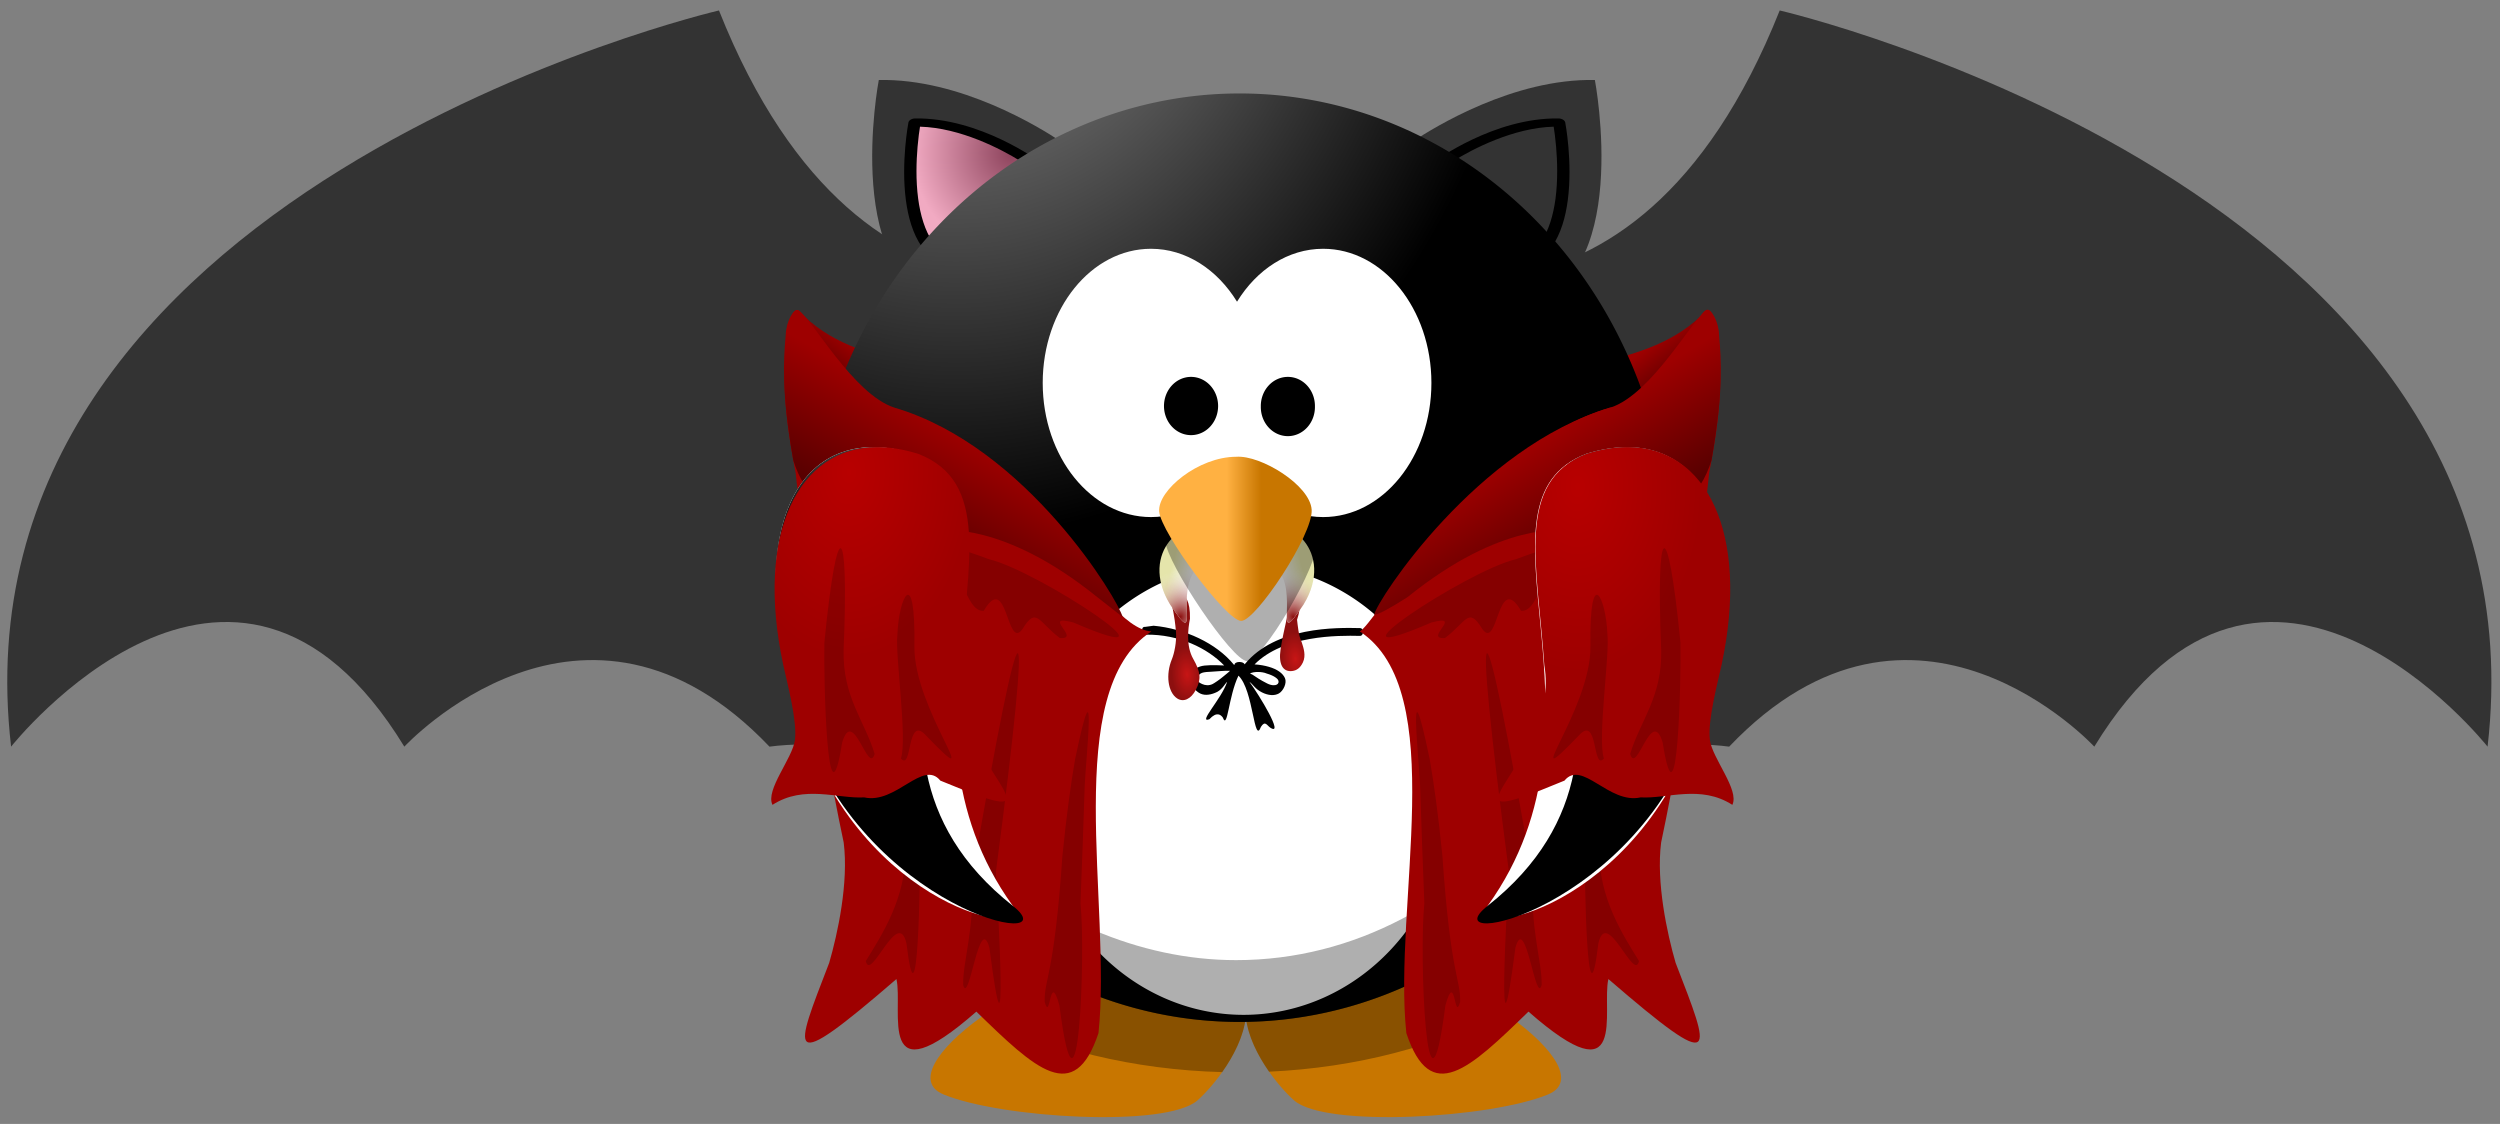 <!--?xml version="1.0" encoding="UTF-8" standalone="no"?-->
<!-- Created with Inkscape (http://www.inkscape.org/) -->
<svg xmlns:inkscape="http://www.inkscape.org/namespaces/inkscape" xmlns:rdf="http://www.w3.org/1999/02/22-rdf-syntax-ns#" xmlns="http://www.w3.org/2000/svg" xmlns:sodipodi="http://sodipodi.sourceforge.net/DTD/sodipodi-0.dtd" xmlns:ns1="http://sozi.baierouge.fr" xmlns:cc="http://creativecommons.org/ns#" xmlns:xlink="http://www.w3.org/1999/xlink" xmlns:dc="http://purl.org/dc/elements/1.1/" id="svg29881" sodipodi:docname="scary_penguin.svg" viewBox="0 0 290.52 130.61" version="1.1" inkscape:version="0.48.4 r9939" style="">
  <rect x="0" y="0" width="290.52" height="130.61" fill="#808080" stroke="none"/>
  <defs id="defs29883">
    <linearGradient id="linearGradient31734" inkscape:collect="always">
      <stop id="stop31736" style="stop-color:#b80000" offset="0"></stop>
      <stop id="stop31738" style="stop-color:#9e0000" offset="1"></stop>
    </linearGradient>
    <linearGradient id="linearGradient31667" inkscape:collect="always">
      <stop id="stop31669" style="stop-color:#4a0000" offset="0"></stop>
      <stop id="stop31671" style="stop-color:#9e0000" offset="1"></stop>
    </linearGradient>
    <linearGradient id="linearGradient31513" inkscape:collect="always">
      <stop id="stop31515" style="stop-color:#8d0f0f" offset="0"></stop>
      <stop id="stop31517" style="stop-color:#f6f6f3;stop-opacity:0" offset="1"></stop>
    </linearGradient>
    <linearGradient id="linearGradient31318">
      <stop id="stop31320" style="stop-color:#8d435c" offset="0"></stop>
      <stop id="stop31322" style="stop-color:#f1aac2" offset="1"></stop>
    </linearGradient>
    <linearGradient id="linearGradient31148" inkscape:collect="always">
      <stop id="stop31150" style="stop-color:#e5e5ab" offset="0"></stop>
      <stop id="stop31152" style="stop-color:#f6f6f3" offset="1"></stop>
    </linearGradient>
    <linearGradient id="linearGradient3173-6-5-4">
      <stop id="stop3175-28-7-7" style="stop-color:#a5a5a5" offset="0"></stop>
      <stop id="stop3177-7-3-2" style="stop-color:#000000" offset="1"></stop>
    </linearGradient>
    <linearGradient id="linearGradient32312" y2="19.713" xlink:href="#linearGradient31667" gradientUnits="userSpaceOnUse" x2="-198.23" y1="24.892" x1="-202.19" inkscape:collect="always"></linearGradient>
    <linearGradient id="linearGradient32314" y2="19.713" xlink:href="#linearGradient31667" gradientUnits="userSpaceOnUse" x2="-198.23" gradientTransform="matrix(-1 0 0 1 -274.25 32.102)" y1="24.892" x1="-202.19" inkscape:collect="always"></linearGradient>
    <radialGradient id="radialGradient32316" gradientUnits="userSpaceOnUse" cy="-8.88" cx="414.68" gradientTransform="matrix(-0 .28 -.609 0 101.73 -39.26)" r="123.55" inkscape:collect="always">
      <stop id="stop3205-9-18" style="stop-color:#ffb142" offset="0"></stop>
      <stop id="stop4092-0-502" style="stop-color:#ffb141" offset=".887"></stop>
      <stop id="stop3207-9-92" style="stop-color:#c87600" offset="1"></stop>
    </radialGradient>
    <radialGradient id="radialGradient32318" xlink:href="#linearGradient31318" gradientUnits="userSpaceOnUse" cy="30.725" cx="228.11" gradientTransform="matrix(1.612 -.225 .151 2.513 -143.73 .146)" r="10.636" inkscape:collect="always"></radialGradient>
    <radialGradient id="radialGradient32322" gradientUnits="userSpaceOnUse" cy="483.45" cx="610.46" gradientTransform="matrix(0 -.482 .432 -0 -151.97 551.35)" r="167.56" inkscape:collect="always">
      <stop id="stop3175-8-9-5" style="stop-color:#a5a5a5" offset="0"></stop>
      <stop id="stop3177-5-98-4" style="stop-color:#000000" offset="1"></stop>
    </radialGradient>
    <linearGradient id="linearGradient32324" y2="59.892" xlink:href="#linearGradient31667" gradientUnits="userSpaceOnUse" x2="-160.73" y1="73.999" x1="-168.98" inkscape:collect="always"></linearGradient>
    <linearGradient id="linearGradient32326" y2="60.249" xlink:href="#linearGradient31667" gradientUnits="userSpaceOnUse" x2="-160.73" y1="73.999" x1="-168.98" inkscape:collect="always"></linearGradient>
    <radialGradient id="radialGradient32328" gradientUnits="userSpaceOnUse" cy="95.565" cx="-130.93" gradientTransform="matrix(.997 -.072 .126 1.759 -11.671 -87.128)" r="1.811" inkscape:collect="always">
      <stop id="stop31529-8" style="stop-color:#c71515" offset="0"></stop>
      <stop id="stop31531-4" style="stop-color:#8d0f0f" offset="1"></stop>
    </radialGradient>
    <linearGradient id="linearGradient32330" y2="161.71" xlink:href="#linearGradient31148" gradientUnits="userSpaceOnUse" x2="-167.88" gradientTransform="matrix(.228 .223 -.233 .195 -53.94 85.013)" y1="165.44" x1="-173.85" inkscape:collect="always"></linearGradient>
    <radialGradient id="radialGradient32334" xlink:href="#linearGradient31513" gradientUnits="userSpaceOnUse" cy="83.736" cx="-130.01" gradientTransform="matrix(.994 .105 -.124 1.169 8.681 -.532)" r="4.688" inkscape:collect="always"></radialGradient>
    <radialGradient id="radialGradient32336" gradientUnits="userSpaceOnUse" cy="95.055" cx="-118.24" gradientTransform="matrix(.997 -.072 .126 1.759 -11.671 -87.128)" r="1.811" inkscape:collect="always">
      <stop id="stop31529-2" style="stop-color:#c71515" offset="0"></stop>
      <stop id="stop31531-9" style="stop-color:#8d0f0f" offset="1"></stop>
    </radialGradient>
    <linearGradient id="linearGradient32338" y2="161.71" xlink:href="#linearGradient31148" gradientUnits="userSpaceOnUse" x2="-167.88" gradientTransform="matrix(-.228 .223 .233 .195 -194.83 85.013)" y1="165.44" x1="-173.85" inkscape:collect="always"></linearGradient>
    <radialGradient id="radialGradient32340" xlink:href="#linearGradient31513" gradientUnits="userSpaceOnUse" cy="83.736" cx="-130.01" gradientTransform="matrix(-.994 .105 .124 1.169 -257.45 -.532)" r="4.688" inkscape:collect="always"></radialGradient>
    <linearGradient id="linearGradient32342" y2="537.41" gradientUnits="userSpaceOnUse" x2="359.47" gradientTransform="matrix(.326 0 0 .326 -22.132 165.49)" y1="537.41" x1="346.24" inkscape:collect="always">
      <stop id="stop4100-0-79" style="stop-color:#ffb142" offset="0"></stop>
      <stop id="stop4104-3-17" style="stop-color:#c87600" offset="1"></stop>
    </linearGradient>
    <radialGradient id="radialGradient32344" xlink:href="#linearGradient3173-6-5-4" gradientUnits="userSpaceOnUse" cy="622.49" cx="380.26" gradientTransform="matrix(0 -.744 .66 0 -364.7 582.13)" r="59.255" inkscape:collect="always"></radialGradient>
    <radialGradient id="radialGradient32346" xlink:href="#linearGradient31734" gradientUnits="userSpaceOnUse" cy="40.692" cx="-198.55" gradientTransform="matrix(1 0 0 1.492 0 -25.9)" r="14.46" inkscape:collect="always"></radialGradient>
    <radialGradient id="radialGradient32348" xlink:href="#linearGradient3173-6-5-4" gradientUnits="userSpaceOnUse" cy="647.69" cx="371.45" gradientTransform="matrix(0 -.744 -.66 0 552.03 582.13)" r="59.255" inkscape:collect="always"></radialGradient>
    <radialGradient id="radialGradient32350" xlink:href="#linearGradient31734" gradientUnits="userSpaceOnUse" cy="41.793" cx="-189.46" gradientTransform="matrix(1 0 0 1.492 0 -25.9)" r="14.46" inkscape:collect="always"></radialGradient>
  </defs>
  <sodipodi:namedview id="base" bordercolor="#666666" inkscape:pageshadow="2" inkscape:window-y="0" fit-margin-left="0" pagecolor="#ffffff" fit-margin-top="0" inkscape:window-maximized="1" inkscape:zoom="1.4" inkscape:window-x="0" inkscape:window-height="960" showgrid="false" borderopacity="1.0" inkscape:current-layer="g32215" inkscape:cx="297.85671" inkscape:cy="99.6537" fit-margin-right="0" fit-margin-bottom="0" inkscape:window-width="1280" inkscape:pageopacity="0.0" inkscape:document-units="px"></sodipodi:namedview>
  <g id="layer1" inkscape:label="Ebene 1" inkscape:groupmode="layer" transform="translate(268.12 -12.02)">
    <g id="g32215">
      <g id="g283" transform="matrix(.569 0 0 .789 -268.13 -40.985)">
        <g id="g285">
          <g id="g287">
            <path id="path289" style="stroke-linejoin:round;stroke:#000000;stroke-width:3;stroke-linecap:round;fill:#333333" inkscape:connector-curvature="0" d="m289.82 190.8c28.39-17.48 63.35-13.65 63.35-13.65 37.86-28.69 74.57 0 74.57 0 35-41.31 80.32 0 80.32 0 13.19-82.037-144.57-108.43-144.57-108.43-30.33 54.99-84.99 36.72-84.99 36.72" class="UJSBxkJw_0"></path>
          </g>
          <g id="g291">
            <path id="path293" style="stroke-linejoin:round;stroke:#000000;stroke-width:3;stroke-linecap:round;fill:#333333" inkscape:connector-curvature="0" d="m427.54 174.04s21.8-47.78-62.23-103.54" class="UJSBxkJw_1"></path>
            <path id="path295" style="stroke-linejoin:round;stroke:#000000;stroke-width:3;stroke-linecap:round;fill:#333333" inkscape:connector-curvature="0" d="m352.78 174.75s26.04-50.09 12.21-104.18" class="UJSBxkJw_2"></path>
          </g>
        </g>
        <g id="g297">
          <g id="g299">
            <path id="path301" style="stroke-linejoin:round;stroke:#000000;stroke-width:3;stroke-linecap:round;fill:#333333" inkscape:connector-curvature="0" d="m220.52 190.8c-28.39-17.48-63.35-13.65-63.35-13.65-37.86-28.69-74.573 0-74.573 0-34.994-41.31-80.313 0-80.313 0-13.195-82.037 144.57-108.43 144.57-108.43 30.33 54.99 84.99 36.72 84.99 36.72" class="UJSBxkJw_3"></path>
          </g>
          <g id="g303">
            <path id="path305" style="stroke-linejoin:round;stroke:#000000;stroke-width:3;stroke-linecap:round;fill:#333333" inkscape:connector-curvature="0" d="m82.804 174.04s-21.801-47.78 62.226-103.54" class="UJSBxkJw_4"></path>
            <path id="path307" style="stroke-linejoin:round;stroke:#000000;stroke-width:3;stroke-linecap:round;fill:#333333" inkscape:connector-curvature="0" d="m157.56 174.75s-26.04-50.09-12.2-104.18" class="UJSBxkJw_5"></path>
          </g>
        </g>
      </g>
      <g id="g32132">
        <g id="g32101">
          <path id="path31584" style="stroke-linejoin:round;color:#000000;stroke:#000000;stroke-linecap:round;stroke-width:1.57;fill:url(#linearGradient32312)" d="m-204.43 15.974c3.535 3.823 8.232 4.988 11.932 5.998l-5.114 6.314c-2.756 0.911-7.954-5.579-6.819-12.311z" sodipodi:nodetypes="cccc" transform="translate(29.081 32.102)" inkscape:connector-curvature="0" class="UJSBxkJw_6"></path>
          <path id="path31756" sodipodi:nodetypes="cccc" style="stroke-linejoin:round;color:#000000;stroke:#000000;stroke-linecap:round;stroke-width:1.57;fill:url(#linearGradient32314)" inkscape:connector-curvature="0" d="m-69.816 48.075c-3.535 3.823-8.232 4.988-11.932 5.998l5.114 6.314c2.756 0.911 7.954-5.579 6.819-12.311z" class="UJSBxkJw_7"></path>
        </g>
        <g id="g32105">
          <g id="g45484-1-40" transform="matrix(.929 0 0 1 -209.85 -263.4)">
            <path id="path3806-0-1-5" style="fill-rule:evenodd;color:#000000;stroke:#000000;stroke-width:1.564;fill:url(#radialGradient32316)" inkscape:connector-curvature="0" d="m81.781 385.54c-15.668 1.613-33.638 14.291-26.495 17.056 7.143 2.765 27.873 3.918 31.79 0.692 2.013-1.658 5.614-5.809 6.038-9.704 0.425 3.895 4.016 8.047 6.028 9.704 3.917 3.226 24.658 2.072 31.8-0.692 7.143-2.765-10.827-15.443-26.495-17.056-8.068 0.778-10.97 3.488-11.333 6.598-0.364-3.11-3.265-5.821-11.333-6.598z" class="UJSBxkJw_8"></path>
            <path id="path3194-5-0-01" style="fill-rule:evenodd;fill:#000000;fill-opacity:.314" inkscape:connector-curvature="0" d="m81.784 385.55c-7.69 0.792-15.927 4.249-21.485 7.891 8.417 3.893 18.709 6.292 29.865 6.568 1.43-1.881 2.71-4.187 2.953-6.415 0.241 2.207 1.491 4.493 2.902 6.364 10.973-0.465 21.052-2.98 29.254-6.944-5.538-3.484-13.432-6.703-20.823-7.464-8.068 0.778-10.97 3.488-11.333 6.598-0.364-3.11-3.265-5.821-11.333-6.598z" class="UJSBxkJw_9"></path>
          </g>
          <g id="g31910">
            <g id="g31300" transform="translate(.261)">
              <g id="g31275" transform="matrix(.666 -.088 .058 .438 -329.16 -62.184)">
                <g id="g312" transform="translate(18.195 234.16)">
                  <path id="path314" sodipodi:nodetypes="cccc" style="stroke-linejoin:round;stroke:#000000;stroke-linecap:round;stroke-width:2.754;fill:#333333" inkscape:connector-curvature="0" d="m235.68 23.774c-3.31-4.405-15.82-19.918-29.8-22.274 0 0-11.36 52.004 7.42 61.295 15.596 8.857 36.027-21.759 22.38-39.021z" class="UJSBxkJw_10"></path>
                </g>
                <g id="g317" transform="translate(16.601 233.35)">
                  <g id="g325">
                    <path id="path327" style="fill:url(#radialGradient32318)" inkscape:connector-curvature="0" d="m222.61 41.426c3.83-7.167 9.65-11.778 9.65-11.778s-9.18-13.247-19.62-15.007c0 0-6.62 34.886 6.64 39.61 0-0.001-0.06-6.499 3.33-12.825z" class="UJSBxkJw_11"></path>
                    <path id="path329" inkscape:connector-curvature="0" d="m219.29 54.612c0.2-0.559-0.09-1.172-0.65-1.371-2.66-0.946-4.43-3.319-5.57-6.706-1.12-3.364-1.54-7.631-1.54-11.914 0-4.925 0.54-9.877 1.08-13.588 0.33-2.277 0.66-4.079 0.87-5.132 6.91 1.67 13.5 8.744 16.35 12.322 1 1.244 1.55 2.033 1.55 2.035 0.34 0.486 1 0.608 1.49 0.271s0.61-1.006 0.27-1.493c-0.1-0.047-9.17-13.475-20.32-15.454-0.57-0.095-1.11 0.269-1.23 0.828-0.01 0.041-2.2 10.057-2.2 20.211 0 4.422 0.41 8.871 1.65 12.593 1.23 3.704 3.37 6.792 6.88 8.045 0.11 0.042 0.24 0.063 0.36 0.063 0.44 0 0.85-0.273 1.01-0.71z" class="UJSBxkJw_12"></path>
                  </g>
                </g>
              </g>
              <g id="g31361" transform="matrix(-.666 -.088 -.058 .438 79.858 -62.184)">
                <g id="g31363" transform="translate(18.195 234.16)">
                  <path id="path31365" d="m235.68 23.774c-3.31-4.405-15.82-19.918-29.8-22.274 0 0-11.36 52.004 7.42 61.295 15.596 8.857 36.027-21.759 22.38-39.021z" sodipodi:nodetypes="cccc" style="stroke-linejoin:round;stroke:#000000;stroke-linecap:round;stroke-width:2.754;fill:#333333" inkscape:connector-curvature="0" class="UJSBxkJw_13"></path>
                </g>
                <g id="g31367" transform="translate(16.601 233.35)">
                  <g id="g31371">
                    <path id="path31373" d="m222.61 41.426c3.83-7.167 9.65-11.778 9.65-11.778s-9.18-13.247-19.62-15.007c0 0-6.62 34.886 6.64 39.61 0-0.001-0.06-6.499 3.33-12.825z" style="fill:url(#radialGradient32318)" inkscape:connector-curvature="0" class="UJSBxkJw_14"></path>
                    <path id="path31375" d="m219.29 54.612c0.2-0.559-0.09-1.172-0.65-1.371-2.66-0.946-4.43-3.319-5.57-6.706-1.12-3.364-1.54-7.631-1.54-11.914 0-4.925 0.54-9.877 1.08-13.588 0.33-2.277 0.66-4.079 0.87-5.132 6.91 1.67 13.5 8.744 16.35 12.322 1 1.244 1.55 2.033 1.55 2.035 0.34 0.486 1 0.608 1.49 0.271s0.61-1.006 0.27-1.493c-0.1-0.047-9.17-13.475-20.32-15.454-0.57-0.095-1.11 0.269-1.23 0.828-0.01 0.041-2.2 10.057-2.2 20.211 0 4.422 0.41 8.871 1.65 12.593 1.23 3.704 3.37 6.792 6.88 8.045 0.11 0.042 0.24 0.063 0.36 0.063 0.44 0 0.85-0.273 1.01-0.71z" inkscape:connector-curvature="0" class="UJSBxkJw_15"></path>
                  </g>
                </g>
              </g>
            </g>
            <g id="g45507-1-8" transform="matrix(.929 0 0 1 -209.85 -263.4)">
              <path id="path2385-16-4-3" style="color:#000000;stroke:#000000;stroke-linecap:round;stroke-width:1.564;fill:url(#radialGradient32322)" inkscape:connector-curvature="0" d="m146.28 340.23a53.948 53.948 0 0 1 -107.9 0 53.948 53.948 0 1 1 107.9 0z" class="UJSBxkJw_16"></path>
              <path id="path3167-8-2-02" style="stroke:#000000;stroke-linecap:round;stroke-width:1.629;fill:#ffffff" inkscape:connector-curvature="0" d="m118.99 367.2a26.153 26.153 0 1 1 -52.307 0 26.153 26.153 0 1 1 52.307 0z" class="UJSBxkJw_17"></path>
              <path id="path2411-0-7-17" style="fill:#000000;fill-opacity:.314" sodipodi:nodetypes="csscssc" inkscape:connector-curvature="0" d="m144.15 325.23c0.11 1.403 0.173 2.816 0.173 4.246 0 29.779-22.64 57.519-52.419 57.519-24.575 0-46.854-20.031-53.357-42.52 2.17 27.795 25.426 49.701 53.774 49.701 29.779 0 53.957-24.168 53.957-53.947 0-5.204-0.751-10.237-2.128-14.999z" class="UJSBxkJw_18"></path>
            </g>
          </g>
        </g>
        <g id="g31872">
          <path id="path31822" style="block-progression:tb;text-indent:0;color:#000000;text-transform:none;fill:#000000" d="m-164.19 52.765c-0.482 0-0.318 0.988 0.156 0.906 3.839-0.057 7.171 1.586 9.092 3.579-1.099-0.042-2.218-0.082-2.812 0.125-0.41 0.143-0.723 0.33-0.938 0.594s-0.316 0.601-0.281 0.906c0.069 0.611 0.697 1.378 1.267 1.644 0.57 0.266 1.287 0.136 1.968-0.205 0.629-0.347 0.923-0.999 1.144-1.162-0.669 2.013-3.447 4.857-2.07 4.348 0.86-0.927 1.327-0.526 1.569-0.191 0.544 1.492 0.642-2.439 1.812-4.874 1.762 1.66 1.792 8.146 2.62 5.936 0.481-0.738 0.674-0.179 1.064 0.097 1.694 1.113-1.276-3.795-2.406-5.312 0.399 0.263 0.644 0.818 1.451 1.221 0.748 0.374 1.455 0.416 1.969 0.125 0.514-0.291 0.961-1.216 0.705-1.784-0.255-0.568-0.892-1.029-1.875-1.312-0.458-0.132-1.004-0.239-1.656-0.281 3.357-3.392 9.662-3.374 12.25-3.312 0.475 0 0.475-0.906 0-0.906-2.743-0.065-9.839-0.171-13.406 4.219-0.099-0.362-1.148-0.406-1.188 0.062-0.006-0.005-0.025 0.005-0.031 0-0.013-0.011-0.015-0.02-0.031-0.031-2.028-2.49-5.692-4.188-9.325-4.525-0.031-0.003-0.955 0.131-0.987 0.134-0.021-0.001-0.042-0.001-0.062 0zm7.874 5.203c0.493-0.012 1.423-0.136 2.05-0.095-0.106 0.126-0.575 0.487-0.738 0.628-0.476 0.409-1.105 0.818-1.281 0.906-0.411 0.205-0.865 0.165-1.219 0-0.354-0.165-0.48-0.269-0.499-0.436-0.009-0.083-0.077-0.346-0.001-0.439 0.076-0.094 0.185-0.319 0.484-0.423 0.245-0.086 0.711-0.128 1.204-0.14zm4.375 0.22c0.4-0.251 1.428-0.233 1.938-0.001 0.826 0.238 1.249 0.568 1.344 0.781s0.016 0.403-0.157 0.501c-0.173 0.098-0.569 0.153-1.125-0.125-0.854-0.427-1.27-0.736-1.719-1.031-0.066-0.044-0.212-0.081-0.281-0.125z" sodipodi:nodetypes="sccssssccccccccssssccccccccccscsssccssccccscccc" transform="translate(29.081 32.102)" inkscape:connector-curvature="0" class="UJSBxkJw_19"></path>
          <g id="g31748">
            <path id="path31582" style="stroke-linejoin:round;color:#000000;stroke:#000000;stroke-linecap:round;stroke-width:1.57;fill:#9e0000" d="m-205.82 18.849c-0.085 4.087-0.792 6.341 1.084 16.058 2.671 23.833 2.323 27.476 5.579 42.921 0.588 4.631-0.694 10.571-1.683 13.976-4.065 10.555-5.404 13.299 7.813 1.887 0.825 3.612-2.419 14.05 9.286 3.784 6.867 6.679 11.373 10.981 14.193 2.495 1.574-14.906-4.453-39.732 6.149-46.675-6.229-0.424-14.459-21.134-29.922-25.672-9.756-0.42-10.408-18.575-12.498-8.774z" sodipodi:nodetypes="cccccccccc" inkscape:connector-curvature="0" transform="translate(29.081 32.102)" class="UJSBxkJw_20"></path>
            <path id="path31728" d="m-152.39 113.35c0.265 4.177 1.432 25.762-0.749 8.811-1.176-4.258-2.367 6.822-3.054 4.319-0.057-2.712 1.371-6.691 0.992-12.158 6.015-35.201 7.281-34.843 2.811-0.972z" sodipodi:nodetypes="ccccc" style="color:#000000;fill-opacity:.164;fill:#000000" inkscape:connector-curvature="0" class="UJSBxkJw_21"></path>
            <path id="path31658-8" sodipodi:nodetypes="ccccc" style="color:#000000;fill-opacity:.164;fill:#000000" inkscape:connector-curvature="0" d="m-161.22 110.05c0.07 4.185-0.246 22.561-1.56 11.608-0.976-4.308-4.157 4.577-4.727 2.045 1.815-2.945 4.72-7.369 4.597-12.848-0.475-15.15 0.567-15.957 1.69-0.805z" class="UJSBxkJw_22"></path>
            <path id="path31664" sodipodi:nodetypes="cccccccccccccccc" style="stroke-linejoin:round;color:#000000;stroke:#000000;stroke-linecap:round;stroke-width:1.57;fill:url(#linearGradient32324)" inkscape:connector-curvature="0" d="m-137.67 83.715c-0.358-1.741-11.055-19.79-26.518-24.327-4.817-1.565-9.596-10.416-11.156-11.312-0.52-0.299-1.437 1.317-1.469 2.875-0.257 2.936-0.524 6.542 0.875 14.562 0.342 1.05 0.759 2.022 1.281 2.812 0.598 0.905 1.282 1.634 2.062 2.25 0.781 0.616 1.657 1.116 2.562 1.5 0.905 0.384 1.842 0.668 2.812 0.875 0.971 0.207 1.959 0.32 2.938 0.406 1.957 0.172 3.864 0.163 5.5 0.188 0.566 0.018 1.512 0.031 2.781 0.219 1.269 0.188 2.865 0.552 4.781 1.281 1.916 0.73 4.15 1.824 6.656 3.469 1.253 0.822 2.579 1.785 3.969 2.906z" class="UJSBxkJw_23"></path>
            <path id="path31732" d="m-153.18 77.011c5.666 1.32 24.007 13.471 9.809 7.352-3.902-1.051 1.003 1.975-1.587 1.799-2.5-1.873-2.715-3.725-4.343-1.038-1.859 2.575-1.728-6.83-4.501-2.123-2.333 0.198-2.461-6.58-5.269-3.853-3.784 1.45-10.486-8.319 5.89-2.136z" sodipodi:nodetypes="ccccccc" style="color:#000000;fill-opacity:.164;fill:#000000" inkscape:connector-curvature="0" class="UJSBxkJw_24"></path>
            <path id="path31730" sodipodi:nodetypes="ccccccc" style="color:#000000;fill-opacity:.164;fill:#000000" inkscape:connector-curvature="0" d="m-142.56 117.01c0.622 5.784-0.264 28.798-2.446 11.847-1.176-4.258-1.028 2.09-1.715-0.413-0.057-2.712 1.103-2.941 2.064-16.98 0.485-4.806 1-8.525 1.479-11.242 2.61-12.543 1.231 0.153 1.111 3.036-0.123 4.163-0.314 9.086-0.494 13.751z" class="UJSBxkJw_25"></path>
          </g>
          <g id="g31758" transform="matrix(-1 0 0 1 -245.16 0)">
            <path id="path31760" style="stroke-linejoin:round;color:#000000;stroke:#000000;stroke-linecap:round;stroke-width:1.57;fill:#9e0000" d="m-205.82 18.849c-0.085 4.087-0.792 6.341 1.084 16.058 2.671 23.833 2.323 27.476 5.579 42.921 0.588 4.631-0.694 10.571-1.683 13.976-4.065 10.555-5.404 13.299 7.813 1.887 0.825 3.612-2.419 14.05 9.286 3.784 6.867 6.679 11.373 10.981 14.193 2.495 1.574-14.906-5.171-39.751 5.431-46.694-1.371-0.188-13.607-21.45-29.07-25.987-9.756-0.42-10.542-18.24-12.632-8.439z" sodipodi:nodetypes="cccccccccc" transform="translate(29.081 32.102)" inkscape:connector-curvature="0" class="UJSBxkJw_26"></path>
            <path id="path31762" sodipodi:nodetypes="ccccc" style="color:#000000;fill-opacity:.164;fill:#000000" inkscape:connector-curvature="0" d="m-152.39 113.35c0.265 4.177 1.432 25.762-0.749 8.811-1.176-4.258-2.367 6.822-3.054 4.319-0.057-2.712 1.371-6.691 0.992-12.158 6.015-35.201 7.281-34.843 2.811-0.972z" class="UJSBxkJw_27"></path>
            <path id="path31764" d="m-161.22 110.05c0.07 4.185-0.246 22.561-1.56 11.608-0.976-4.308-4.157 4.577-4.727 2.045 1.815-2.945 4.72-7.369 4.597-12.848-0.475-15.15 0.567-15.957 1.69-0.805z" sodipodi:nodetypes="ccccc" style="color:#000000;fill-opacity:.164;fill:#000000" inkscape:connector-curvature="0" class="UJSBxkJw_28"></path>
            <path id="path31766" d="m-136.72 83.463c-0.358-1.741-12.002-19.537-27.465-24.075-4.817-1.565-9.596-10.416-11.156-11.312-0.52-0.299-1.437 1.317-1.469 2.875-0.257 2.936-0.524 6.542 0.875 14.562 0.342 1.05 0.759 2.022 1.281 2.812 0.598 0.905 1.282 1.634 2.062 2.25 0.781 0.616 1.657 1.116 2.562 1.5 0.905 0.384 1.842 0.668 2.812 0.875 0.971 0.207 1.959 0.32 2.938 0.406 1.957 0.172 3.864 0.163 5.5 0.188 0.566 0.018 1.512 0.031 2.781 0.219 1.269 0.188 2.865 0.552 4.781 1.281 1.916 0.73 4.15 1.824 6.656 3.469 1.253 0.822 2.579 1.785 3.969 2.906 1.961 1.249 3.371 2.026 3.871 2.044z" sodipodi:nodetypes="cccccccccccccccc" style="stroke-linejoin:round;color:#000000;stroke:#000000;stroke-linecap:round;stroke-width:1.57;fill:url(#linearGradient32326)" inkscape:connector-curvature="0" class="UJSBxkJw_29"></path>
            <path id="path31768" sodipodi:nodetypes="ccccccc" style="color:#000000;fill-opacity:.164;fill:#000000" inkscape:connector-curvature="0" d="m-153.18 77.011c5.666 1.32 24.007 13.471 9.809 7.352-3.902-1.051 1.003 1.975-1.587 1.799-2.5-1.873-2.715-3.725-4.343-1.038-1.859 2.575-1.728-6.83-4.501-2.123-2.333 0.198-2.461-6.58-5.269-3.853-3.784 1.45-10.486-8.319 5.89-2.136z" class="UJSBxkJw_30"></path>
            <path id="path31770" d="m-142.56 117.01c0.622 5.784-0.264 28.798-2.446 11.847-1.176-4.258-1.028 2.09-1.715-0.413-0.057-2.712 1.103-2.941 2.064-16.98 0.485-4.806 1-8.525 1.479-11.242 2.61-12.543 1.231 0.153 1.111 3.036-0.123 4.163-0.314 9.086-0.494 13.751z" sodipodi:nodetypes="ccccccc" style="color:#000000;fill-opacity:.164;fill:#000000" inkscape:connector-curvature="0" class="UJSBxkJw_31"></path>
          </g>
        </g>
        <g id="g32080">
          <g id="g32066">
            <g id="g32058">
              <path id="path31473" d="m-132.07 81.817c0.17 0.694 0.429 1.58 0.607 3.607 0.103 1.165-0.212 2.574-0.469 3.188-0.748 1.79-0.473 3.85 0.594 4.562 0.737 0.492 1.621 0.096 2.188-1 0.631-1.221 0.564-2.061-0.312-3.594-0.845-1.478-0.603-3.5-0.375-4.656 0.092-4.125-2.426-3.06-2.232-2.107z" style="color:#000000;stroke:#000000;stroke-width:.5;fill:url(#radialGradient32328)" inkscape:connector-curvature="0" class="UJSBxkJw_32"></path>
              <g id="g32042">
                <g id="g32003">
                  <path id="path31233" sodipodi:nodetypes="ccccc" style="stroke-linejoin:round;color:#000000;stroke:#000000;stroke-linecap:round;stroke-width:1.17;fill:url(#linearGradient32330)" inkscape:connector-curvature="0" d="m-127.47 73.795c-2.707-2.145-8.441 2.342-4.66 8.494 3.795 5.7 0.263-1.779 3.269-4.378 1.118-0.872 2.73-0.153 3.307-0.273 1.122-0.55-0.463-2.483-1.916-3.842z" class="UJSBxkJw_33"></path>
                  <path id="path30361" d="m-127.47 73.795c-2.707-2.145-8.441 2.342-4.66 8.494 3.795 5.7 0.263-1.779 3.269-4.378 1.118-0.872 2.73-0.153 3.307-0.273 1.122-0.55-0.463-2.483-1.916-3.842z" sodipodi:nodetypes="ccccc" style="stroke-linejoin:round;stroke-width:1.17;color:#000000;stroke:#000000;stroke-linecap:round;fill:url(#linearGradient32330)" inkscape:connector-curvature="0" class="UJSBxkJw_34"></path>
                </g>
                <path id="path31491" sodipodi:nodetypes="ccccc" style="stroke-linejoin:round;color:#000000;stroke:#000000;stroke-linecap:round;stroke-width:1.17;fill:url(#radialGradient32334)" inkscape:connector-curvature="0" d="m-127.47 73.795c-2.707-2.145-8.441 2.342-4.66 8.494 3.795 5.7 0.263-1.779 3.269-4.378 1.118-0.872 2.73-0.153 3.307-0.273 1.122-0.55-0.463-2.483-1.916-3.842z" class="UJSBxkJw_35"></path>
              </g>
            </g>
            <g id="g32052">
              <path id="path31477" d="m-118.43 82.236c0.189 0.752-0.513 2.807-0.879 5.263-0.252 1.689 0.254 2.626 1.344 2.5 0.556-0.064 0.955-0.382 1.25-1 0.385-0.807 0.073-1.684-0.125-2.312-0.394-0.826-0.474-2.046-0.554-2.647 1.094-3.323-0.929-2.852-1.036-1.804z" sodipodi:nodetypes="ccccccc" style="color:#000000;stroke:#000000;stroke-width:.5;fill:url(#radialGradient32336)" inkscape:connector-curvature="0" class="UJSBxkJw_36"></path>
              <g id="g32048">
                <path id="path31235" sodipodi:nodetypes="ccccc" style="stroke-linejoin:round;color:#000000;stroke:#000000;stroke-linecap:round;stroke-width:1.17;fill:url(#linearGradient32338)" inkscape:connector-curvature="0" d="m-121.31 73.795c2.707-2.145 8.441 2.342 4.66 8.494-3.795 5.7-0.263-1.779-3.269-4.378-1.118-0.872-2.73-0.153-3.307-0.273-1.122-0.55 0.463-2.483 1.916-3.842z" class="UJSBxkJw_37"></path>
                <path id="path31519" d="m-121.31 73.795c2.707-2.145 8.441 2.342 4.66 8.494-3.795 5.7-0.263-1.779-3.269-4.378-1.118-0.872-2.73-0.153-3.307-0.273-1.122-0.55 0.463-2.483 1.916-3.842z" sodipodi:nodetypes="ccccc" style="stroke-linejoin:round;color:#000000;stroke:#000000;stroke-linecap:round;stroke-width:1.17;fill:url(#radialGradient32340)" inkscape:connector-curvature="0" class="UJSBxkJw_38"></path>
              </g>
            </g>
          </g>
          <g id="g45496-5-45" transform="matrix(.929 0 0 1 -209.85 -263.4)">
            <path id="path2387-0-6-8" style="stroke:#000000;stroke-linecap:round;stroke-width:1.629;fill:#ffffff" inkscape:connector-curvature="0" d="m81.252 304.33c-7.473 0-13.543 6.984-13.543 15.589 0 8.605 6.07 15.589 13.543 15.589 4.392 0 8.289-2.415 10.763-6.15 2.474 3.738 6.38 6.15 10.773 6.15 7.473 0 13.543-6.984 13.543-15.589 0-8.605-6.07-15.589-13.543-15.589-4.393 0-8.299 2.413-10.773 6.15-2.474-3.735-6.372-6.15-10.763-6.15z" class="UJSBxkJw_39"></path>
            <path id="path3393-6-2-7" style="fill-rule:evenodd;fill:#000000;fill-opacity:.314" inkscape:connector-curvature="0" d="m92.662 331.22c-4.718 0-9.846 4.297-9.641 7.01 0.205 2.714 8.41 14.02 10.256 14.02 1.846 0 9.025-11.081 8.82-14.247-0.205-3.166-6.359-7.01-9.436-6.784z" class="UJSBxkJw_40"></path>
            <path id="path2391-7-0-554" style="fill-rule:evenodd;stroke:#000000;stroke-width:1.629;fill:url(#linearGradient32342)" inkscape:connector-curvature="0" d="m91.917 328.5c-4.718 0-9.846 3.897-9.641 6.359 0.205 2.462 8.41 12.718 10.256 12.718 1.846 0 9.025-10.051 8.82-12.923-0.205-2.872-6.359-6.359-9.436-6.154z" class="UJSBxkJw_41"></path>
            <path id="path3163-3-7-11" style="stroke:#000000;stroke-linecap:round;stroke-width:1.629;fill:#000000" inkscape:connector-curvature="0" d="m89.648 322.66a3.385 3.385 0 0 1 -6.769 0 3.385 3.385 0 1 1 6.769 0z" class="UJSBxkJw_42"></path>
            <path id="path3165-6-9-39" style="stroke:#000000;stroke-linecap:round;stroke-width:1.629;fill:#000000" inkscape:connector-curvature="0" d="m101.76 322.66a3.385 3.385 0 1 1 -6.769 0 3.385 3.385 0 1 1 6.769 0z" class="UJSBxkJw_43"></path>
          </g>
        </g>
        <g id="g31854">
          <g id="g45492-7-24" transform="matrix(.929 0 0 1 -209.85 -263.4)">
            <path id="path3169-39-3-82" style="fill-rule:evenodd;stroke:#000000;stroke-width:1.629;fill:#ffffff" inkscape:connector-curvature="0" d="m51.639 328.16c15.677 5.637-4.615 30.676 12.323 52.523 3.131 4.038-18.856 0.681-26.629-21.696-7.559-21.762-0.369-35.041 14.306-30.827z" class="UJSBxkJw_44"></path>
            <path id="path3793-56-2-0" style="fill-rule:evenodd;stroke:#000000;stroke-width:1.629;fill:url(#radialGradient32344)" inkscape:connector-curvature="0" d="m51.639 328.16c15.677 5.637-13.877 33.276 12.323 52.523 7.373 5.416-18.856 0.681-26.629-21.696-7.559-21.762-0.369-35.041 14.306-30.827z" class="UJSBxkJw_45"></path>
          </g>
          <g id="g31743">
            <path id="path3169-39-3-82-5" style="stroke-linejoin:round;color:#000000;stroke:#000000;stroke-linecap:round;stroke-width:1.57;fill:url(#radialGradient32346)" d="m-195.28 31.875c-9.09 0.014-14.188 9.906-10.912 25.262 0.441 2.065 1.653 6.505 1.371 8.762-0.267 2.137-3.466 5.811-2.612 7.55 3.678-2.374 7.601-0.683 10.653-0.869 3.698 0.834 6.816-4.444 8.854-1.949 16.914 7.06 0.393-2.383 2.34-13.374 0.8-11.741 3.44-21.367-4.912-24.601-1.704-0.527-3.308-0.784-4.781-0.781z" sodipodi:nodetypes="ccccccccc" inkscape:connector-curvature="0" transform="translate(29.081 32.102)" class="UJSBxkJw_46"></path>
            <path id="path31658" sodipodi:nodetypes="ccccc" style="color:#000000;fill-opacity:.164;fill:#000000" inkscape:connector-curvature="0" d="m-172.32 86.698c-0.092 4.185 0.326 22.561 2.065 11.608 1.292-4.308 3.019 3.863 3.773 1.33-1.102-3.748-3.765-6.654-3.602-12.134 0.629-15.15-0.751-15.957-2.236-0.805z" class="UJSBxkJw_47"></path>
            <path id="path31660" d="m-161.86 87.146c-0.089 7.375 8.732 17.989 1.379 10.375-2.317-2.614-1.588 4.181-2.945 2.643 0.777-2.269-0.696-12.093-0.408-14.392 0.147-4.346 2.116-8.346 1.974 1.373z" sodipodi:nodetypes="ccccc" style="color:#000000;fill-opacity:.164;fill:#000000" inkscape:connector-curvature="0" class="UJSBxkJw_48"></path>
          </g>
        </g>
        <g id="g31863">
          <g id="g45488-4-5" transform="matrix(.929 0 0 1 -209.85 -263.4)">
            <path id="path3800-9-7-42" style="fill-rule:evenodd;stroke:#000000;stroke-width:1.629;fill:#ffffff" inkscape:connector-curvature="0" d="m135.69 328.16c-15.677 5.637 4.615 30.676-12.323 52.523-3.131 4.038 18.856 0.681 26.629-21.696 7.559-21.762 0.369-35.041-14.306-30.827z" class="UJSBxkJw_49"></path>
            <path id="path3802-9-1-08" style="fill-rule:evenodd;stroke:#000000;stroke-width:1.629;fill:url(#radialGradient32348)" inkscape:connector-curvature="0" d="m135.69 328.16c-15.677 5.637 13.877 33.276-12.323 52.523-7.373 5.416 18.856 0.681 26.629-21.696 7.559-21.762 0.369-35.041-14.306-30.827z" class="UJSBxkJw_50"></path>
          </g>
          <g id="g31772" transform="matrix(-1 0 0 1 -245.16 0)">
            <path id="path31774" style="stroke-linejoin:round;color:#000000;stroke:#000000;stroke-linecap:round;stroke-width:1.57;fill:url(#radialGradient32350)" d="m-195.28 31.875c-9.09 0.014-14.188 9.906-10.912 25.262 0.441 2.065 1.653 6.505 1.371 8.762-0.267 2.137-3.466 5.811-2.612 7.55 3.678-2.374 7.601-0.683 10.653-0.869 3.698 0.834 6.816-4.444 8.854-1.949 16.914 7.06 0.393-2.383 2.34-13.374 0.8-11.741 3.44-21.367-4.912-24.601-1.704-0.527-3.308-0.784-4.781-0.781z" sodipodi:nodetypes="ccccccccc" transform="translate(29.081 32.102)" inkscape:connector-curvature="0" class="UJSBxkJw_51"></path>
            <path id="path31776" d="m-172.32 86.698c-0.092 4.185 0.326 22.561 2.065 11.608 1.292-4.308 3.019 3.863 3.773 1.33-1.102-3.748-3.765-6.654-3.602-12.134 0.629-15.15-0.751-15.957-2.236-0.805z" sodipodi:nodetypes="ccccc" style="color:#000000;fill-opacity:.164;fill:#000000" inkscape:connector-curvature="0" class="UJSBxkJw_52"></path>
            <path id="path31778" sodipodi:nodetypes="ccccc" style="color:#000000;fill-opacity:.164;fill:#000000" inkscape:connector-curvature="0" d="m-161.86 87.146c-0.089 7.375 8.732 17.989 1.379 10.375-2.317-2.614-1.588 4.181-2.945 2.643 0.777-2.269-0.696-12.093-0.408-14.392 0.147-4.346 2.116-8.346 1.974 1.373z" class="UJSBxkJw_53"></path>
          </g>
        </g>
      </g>
    </g>
  </g>
<style data-made-with="vivus-instant">.UJSBxkJw_0{stroke-dasharray:536 538;stroke-dashoffset:537;animation:UJSBxkJw_draw_0 7700ms linear 0ms infinite,UJSBxkJw_fade 7700ms linear 0ms infinite;}.UJSBxkJw_1{stroke-dasharray:130 132;stroke-dashoffset:131;animation:UJSBxkJw_draw_1 7700ms linear 0ms infinite,UJSBxkJw_fade 7700ms linear 0ms infinite;}.UJSBxkJw_2{stroke-dasharray:107 109;stroke-dashoffset:108;animation:UJSBxkJw_draw_2 7700ms linear 0ms infinite,UJSBxkJw_fade 7700ms linear 0ms infinite;}.UJSBxkJw_3{stroke-dasharray:536 538;stroke-dashoffset:537;animation:UJSBxkJw_draw_3 7700ms linear 0ms infinite,UJSBxkJw_fade 7700ms linear 0ms infinite;}.UJSBxkJw_4{stroke-dasharray:130 132;stroke-dashoffset:131;animation:UJSBxkJw_draw_4 7700ms linear 0ms infinite,UJSBxkJw_fade 7700ms linear 0ms infinite;}.UJSBxkJw_5{stroke-dasharray:107 109;stroke-dashoffset:108;animation:UJSBxkJw_draw_5 7700ms linear 0ms infinite,UJSBxkJw_fade 7700ms linear 0ms infinite;}.UJSBxkJw_6{stroke-dasharray:38 40;stroke-dashoffset:39;animation:UJSBxkJw_draw_6 7700ms linear 0ms infinite,UJSBxkJw_fade 7700ms linear 0ms infinite;}.UJSBxkJw_7{stroke-dasharray:38 40;stroke-dashoffset:39;animation:UJSBxkJw_draw_7 7700ms linear 0ms infinite,UJSBxkJw_fade 7700ms linear 0ms infinite;}.UJSBxkJw_8{stroke-dasharray:189 191;stroke-dashoffset:190;animation:UJSBxkJw_draw_8 7700ms linear 0ms infinite,UJSBxkJw_fade 7700ms linear 0ms infinite;}.UJSBxkJw_9{stroke-dasharray:149 151;stroke-dashoffset:150;animation:UJSBxkJw_draw_9 7700ms linear 0ms infinite,UJSBxkJw_fade 7700ms linear 0ms infinite;}.UJSBxkJw_10{stroke-dasharray:161 163;stroke-dashoffset:162;animation:UJSBxkJw_draw_10 7700ms linear 0ms infinite,UJSBxkJw_fade 7700ms linear 0ms infinite;}.UJSBxkJw_11{stroke-dasharray:97 99;stroke-dashoffset:98;animation:UJSBxkJw_draw_11 7700ms linear 0ms infinite,UJSBxkJw_fade 7700ms linear 0ms infinite;}.UJSBxkJw_12{stroke-dasharray:142 144;stroke-dashoffset:143;animation:UJSBxkJw_draw_12 7700ms linear 0ms infinite,UJSBxkJw_fade 7700ms linear 0ms infinite;}.UJSBxkJw_13{stroke-dasharray:161 163;stroke-dashoffset:162;animation:UJSBxkJw_draw_13 7700ms linear 0ms infinite,UJSBxkJw_fade 7700ms linear 0ms infinite;}.UJSBxkJw_14{stroke-dasharray:97 99;stroke-dashoffset:98;animation:UJSBxkJw_draw_14 7700ms linear 0ms infinite,UJSBxkJw_fade 7700ms linear 0ms infinite;}.UJSBxkJw_15{stroke-dasharray:142 144;stroke-dashoffset:143;animation:UJSBxkJw_draw_15 7700ms linear 0ms infinite,UJSBxkJw_fade 7700ms linear 0ms infinite;}.UJSBxkJw_16{stroke-dasharray:340 342;stroke-dashoffset:341;animation:UJSBxkJw_draw_16 7700ms linear 0ms infinite,UJSBxkJw_fade 7700ms linear 0ms infinite;}.UJSBxkJw_17{stroke-dasharray:165 167;stroke-dashoffset:166;animation:UJSBxkJw_draw_17 7700ms linear 0ms infinite,UJSBxkJw_fade 7700ms linear 0ms infinite;}.UJSBxkJw_18{stroke-dasharray:344 346;stroke-dashoffset:345;animation:UJSBxkJw_draw_18 7700ms linear 0ms infinite,UJSBxkJw_fade 7700ms linear 0ms infinite;}.UJSBxkJw_19{stroke-dasharray:120 122;stroke-dashoffset:121;animation:UJSBxkJw_draw_19 7700ms linear 0ms infinite,UJSBxkJw_fade 7700ms linear 0ms infinite;}.UJSBxkJw_20{stroke-dasharray:243 245;stroke-dashoffset:244;animation:UJSBxkJw_draw_20 7700ms linear 0ms infinite,UJSBxkJw_fade 7700ms linear 0ms infinite;}.UJSBxkJw_21{stroke-dasharray:95 97;stroke-dashoffset:96;animation:UJSBxkJw_draw_21 7700ms linear 0ms infinite,UJSBxkJw_fade 7700ms linear 0ms infinite;}.UJSBxkJw_22{stroke-dasharray:63 65;stroke-dashoffset:64;animation:UJSBxkJw_draw_22 7700ms linear 0ms infinite,UJSBxkJw_fade 7700ms linear 0ms infinite;}.UJSBxkJw_23{stroke-dasharray:116 118;stroke-dashoffset:117;animation:UJSBxkJw_draw_23 7700ms linear 0ms infinite,UJSBxkJw_fade 7700ms linear 0ms infinite;}.UJSBxkJw_24{stroke-dasharray:67 69;stroke-dashoffset:68;animation:UJSBxkJw_draw_24 7700ms linear 0ms infinite,UJSBxkJw_fade 7700ms linear 0ms infinite;}.UJSBxkJw_25{stroke-dasharray:86 88;stroke-dashoffset:87;animation:UJSBxkJw_draw_25 7700ms linear 0ms infinite,UJSBxkJw_fade 7700ms linear 0ms infinite;}.UJSBxkJw_26{stroke-dasharray:242 244;stroke-dashoffset:243;animation:UJSBxkJw_draw_26 7700ms linear 0ms infinite,UJSBxkJw_fade 7700ms linear 0ms infinite;}.UJSBxkJw_27{stroke-dasharray:95 97;stroke-dashoffset:96;animation:UJSBxkJw_draw_27 7700ms linear 0ms infinite,UJSBxkJw_fade 7700ms linear 0ms infinite;}.UJSBxkJw_28{stroke-dasharray:63 65;stroke-dashoffset:64;animation:UJSBxkJw_draw_28 7700ms linear 0ms infinite,UJSBxkJw_fade 7700ms linear 0ms infinite;}.UJSBxkJw_29{stroke-dasharray:117 119;stroke-dashoffset:118;animation:UJSBxkJw_draw_29 7700ms linear 0ms infinite,UJSBxkJw_fade 7700ms linear 0ms infinite;}.UJSBxkJw_30{stroke-dasharray:67 69;stroke-dashoffset:68;animation:UJSBxkJw_draw_30 7700ms linear 0ms infinite,UJSBxkJw_fade 7700ms linear 0ms infinite;}.UJSBxkJw_31{stroke-dasharray:86 88;stroke-dashoffset:87;animation:UJSBxkJw_draw_31 7700ms linear 0ms infinite,UJSBxkJw_fade 7700ms linear 0ms infinite;}.UJSBxkJw_32{stroke-dasharray:29 31;stroke-dashoffset:30;animation:UJSBxkJw_draw_32 7700ms linear 0ms infinite,UJSBxkJw_fade 7700ms linear 0ms infinite;}.UJSBxkJw_33{stroke-dasharray:32 34;stroke-dashoffset:33;animation:UJSBxkJw_draw_33 7700ms linear 0ms infinite,UJSBxkJw_fade 7700ms linear 0ms infinite;}.UJSBxkJw_34{stroke-dasharray:32 34;stroke-dashoffset:33;animation:UJSBxkJw_draw_34 7700ms linear 0ms infinite,UJSBxkJw_fade 7700ms linear 0ms infinite;}.UJSBxkJw_35{stroke-dasharray:32 34;stroke-dashoffset:33;animation:UJSBxkJw_draw_35 7700ms linear 0ms infinite,UJSBxkJw_fade 7700ms linear 0ms infinite;}.UJSBxkJw_36{stroke-dasharray:20 22;stroke-dashoffset:21;animation:UJSBxkJw_draw_36 7700ms linear 0ms infinite,UJSBxkJw_fade 7700ms linear 0ms infinite;}.UJSBxkJw_37{stroke-dasharray:32 34;stroke-dashoffset:33;animation:UJSBxkJw_draw_37 7700ms linear 0ms infinite,UJSBxkJw_fade 7700ms linear 0ms infinite;}.UJSBxkJw_38{stroke-dasharray:32 34;stroke-dashoffset:33;animation:UJSBxkJw_draw_38 7700ms linear 0ms infinite,UJSBxkJw_fade 7700ms linear 0ms infinite;}.UJSBxkJw_39{stroke-dasharray:144 146;stroke-dashoffset:145;animation:UJSBxkJw_draw_39 7700ms linear 0ms infinite,UJSBxkJw_fade 7700ms linear 0ms infinite;}.UJSBxkJw_40{stroke-dasharray:61 63;stroke-dashoffset:62;animation:UJSBxkJw_draw_40 7700ms linear 0ms infinite,UJSBxkJw_fade 7700ms linear 0ms infinite;}.UJSBxkJw_41{stroke-dasharray:58 60;stroke-dashoffset:59;animation:UJSBxkJw_draw_41 7700ms linear 0ms infinite,UJSBxkJw_fade 7700ms linear 0ms infinite;}.UJSBxkJw_42{stroke-dasharray:22 24;stroke-dashoffset:23;animation:UJSBxkJw_draw_42 7700ms linear 0ms infinite,UJSBxkJw_fade 7700ms linear 0ms infinite;}.UJSBxkJw_43{stroke-dasharray:22 24;stroke-dashoffset:23;animation:UJSBxkJw_draw_43 7700ms linear 0ms infinite,UJSBxkJw_fade 7700ms linear 0ms infinite;}.UJSBxkJw_44{stroke-dasharray:140 142;stroke-dashoffset:141;animation:UJSBxkJw_draw_44 7700ms linear 0ms infinite,UJSBxkJw_fade 7700ms linear 0ms infinite;}.UJSBxkJw_45{stroke-dasharray:144 146;stroke-dashoffset:145;animation:UJSBxkJw_draw_45 7700ms linear 0ms infinite,UJSBxkJw_fade 7700ms linear 0ms infinite;}.UJSBxkJw_46{stroke-dasharray:127 129;stroke-dashoffset:128;animation:UJSBxkJw_draw_46 7700ms linear 0ms infinite,UJSBxkJw_fade 7700ms linear 0ms infinite;}.UJSBxkJw_47{stroke-dasharray:62 64;stroke-dashoffset:63;animation:UJSBxkJw_draw_47 7700ms linear 0ms infinite,UJSBxkJw_fade 7700ms linear 0ms infinite;}.UJSBxkJw_48{stroke-dasharray:49 51;stroke-dashoffset:50;animation:UJSBxkJw_draw_48 7700ms linear 0ms infinite,UJSBxkJw_fade 7700ms linear 0ms infinite;}.UJSBxkJw_49{stroke-dasharray:140 142;stroke-dashoffset:141;animation:UJSBxkJw_draw_49 7700ms linear 0ms infinite,UJSBxkJw_fade 7700ms linear 0ms infinite;}.UJSBxkJw_50{stroke-dasharray:144 146;stroke-dashoffset:145;animation:UJSBxkJw_draw_50 7700ms linear 0ms infinite,UJSBxkJw_fade 7700ms linear 0ms infinite;}.UJSBxkJw_51{stroke-dasharray:127 129;stroke-dashoffset:128;animation:UJSBxkJw_draw_51 7700ms linear 0ms infinite,UJSBxkJw_fade 7700ms linear 0ms infinite;}.UJSBxkJw_52{stroke-dasharray:62 64;stroke-dashoffset:63;animation:UJSBxkJw_draw_52 7700ms linear 0ms infinite,UJSBxkJw_fade 7700ms linear 0ms infinite;}.UJSBxkJw_53{stroke-dasharray:49 51;stroke-dashoffset:50;animation:UJSBxkJw_draw_53 7700ms linear 0ms infinite,UJSBxkJw_fade 7700ms linear 0ms infinite;}@keyframes UJSBxkJw_draw{100%{stroke-dashoffset:0;}}@keyframes UJSBxkJw_fade{0%{stroke-opacity:1;}88.312%{stroke-opacity:1;}100%{stroke-opacity:0;}}@keyframes UJSBxkJw_draw_0{10.39%{stroke-dashoffset: 537}49.351%{ stroke-dashoffset: 0;}100%{ stroke-dashoffset: 0;}}@keyframes UJSBxkJw_draw_1{10.39%{stroke-dashoffset: 131}49.351%{ stroke-dashoffset: 0;}100%{ stroke-dashoffset: 0;}}@keyframes UJSBxkJw_draw_2{10.39%{stroke-dashoffset: 108}49.351%{ stroke-dashoffset: 0;}100%{ stroke-dashoffset: 0;}}@keyframes UJSBxkJw_draw_3{10.39%{stroke-dashoffset: 537}49.351%{ stroke-dashoffset: 0;}100%{ stroke-dashoffset: 0;}}@keyframes UJSBxkJw_draw_4{10.39%{stroke-dashoffset: 131}49.351%{ stroke-dashoffset: 0;}100%{ stroke-dashoffset: 0;}}@keyframes UJSBxkJw_draw_5{10.39%{stroke-dashoffset: 108}49.351%{ stroke-dashoffset: 0;}100%{ stroke-dashoffset: 0;}}@keyframes UJSBxkJw_draw_6{10.39%{stroke-dashoffset: 39}49.351%{ stroke-dashoffset: 0;}100%{ stroke-dashoffset: 0;}}@keyframes UJSBxkJw_draw_7{10.39%{stroke-dashoffset: 39}49.351%{ stroke-dashoffset: 0;}100%{ stroke-dashoffset: 0;}}@keyframes UJSBxkJw_draw_8{10.39%{stroke-dashoffset: 190}49.351%{ stroke-dashoffset: 0;}100%{ stroke-dashoffset: 0;}}@keyframes UJSBxkJw_draw_9{10.39%{stroke-dashoffset: 150}49.351%{ stroke-dashoffset: 0;}100%{ stroke-dashoffset: 0;}}@keyframes UJSBxkJw_draw_10{10.39%{stroke-dashoffset: 162}49.351%{ stroke-dashoffset: 0;}100%{ stroke-dashoffset: 0;}}@keyframes UJSBxkJw_draw_11{10.39%{stroke-dashoffset: 98}49.351%{ stroke-dashoffset: 0;}100%{ stroke-dashoffset: 0;}}@keyframes UJSBxkJw_draw_12{10.39%{stroke-dashoffset: 143}49.351%{ stroke-dashoffset: 0;}100%{ stroke-dashoffset: 0;}}@keyframes UJSBxkJw_draw_13{10.39%{stroke-dashoffset: 162}49.351%{ stroke-dashoffset: 0;}100%{ stroke-dashoffset: 0;}}@keyframes UJSBxkJw_draw_14{10.39%{stroke-dashoffset: 98}49.351%{ stroke-dashoffset: 0;}100%{ stroke-dashoffset: 0;}}@keyframes UJSBxkJw_draw_15{10.39%{stroke-dashoffset: 143}49.351%{ stroke-dashoffset: 0;}100%{ stroke-dashoffset: 0;}}@keyframes UJSBxkJw_draw_16{10.39%{stroke-dashoffset: 341}49.351%{ stroke-dashoffset: 0;}100%{ stroke-dashoffset: 0;}}@keyframes UJSBxkJw_draw_17{10.39%{stroke-dashoffset: 166}49.351%{ stroke-dashoffset: 0;}100%{ stroke-dashoffset: 0;}}@keyframes UJSBxkJw_draw_18{10.39%{stroke-dashoffset: 345}49.351%{ stroke-dashoffset: 0;}100%{ stroke-dashoffset: 0;}}@keyframes UJSBxkJw_draw_19{10.39%{stroke-dashoffset: 121}49.351%{ stroke-dashoffset: 0;}100%{ stroke-dashoffset: 0;}}@keyframes UJSBxkJw_draw_20{10.39%{stroke-dashoffset: 244}49.351%{ stroke-dashoffset: 0;}100%{ stroke-dashoffset: 0;}}@keyframes UJSBxkJw_draw_21{10.39%{stroke-dashoffset: 96}49.351%{ stroke-dashoffset: 0;}100%{ stroke-dashoffset: 0;}}@keyframes UJSBxkJw_draw_22{10.39%{stroke-dashoffset: 64}49.351%{ stroke-dashoffset: 0;}100%{ stroke-dashoffset: 0;}}@keyframes UJSBxkJw_draw_23{10.39%{stroke-dashoffset: 117}49.351%{ stroke-dashoffset: 0;}100%{ stroke-dashoffset: 0;}}@keyframes UJSBxkJw_draw_24{10.39%{stroke-dashoffset: 68}49.351%{ stroke-dashoffset: 0;}100%{ stroke-dashoffset: 0;}}@keyframes UJSBxkJw_draw_25{10.39%{stroke-dashoffset: 87}49.351%{ stroke-dashoffset: 0;}100%{ stroke-dashoffset: 0;}}@keyframes UJSBxkJw_draw_26{10.39%{stroke-dashoffset: 243}49.351%{ stroke-dashoffset: 0;}100%{ stroke-dashoffset: 0;}}@keyframes UJSBxkJw_draw_27{10.39%{stroke-dashoffset: 96}49.351%{ stroke-dashoffset: 0;}100%{ stroke-dashoffset: 0;}}@keyframes UJSBxkJw_draw_28{10.39%{stroke-dashoffset: 64}49.351%{ stroke-dashoffset: 0;}100%{ stroke-dashoffset: 0;}}@keyframes UJSBxkJw_draw_29{10.39%{stroke-dashoffset: 118}49.351%{ stroke-dashoffset: 0;}100%{ stroke-dashoffset: 0;}}@keyframes UJSBxkJw_draw_30{10.39%{stroke-dashoffset: 68}49.351%{ stroke-dashoffset: 0;}100%{ stroke-dashoffset: 0;}}@keyframes UJSBxkJw_draw_31{10.39%{stroke-dashoffset: 87}49.351%{ stroke-dashoffset: 0;}100%{ stroke-dashoffset: 0;}}@keyframes UJSBxkJw_draw_32{10.39%{stroke-dashoffset: 30}49.351%{ stroke-dashoffset: 0;}100%{ stroke-dashoffset: 0;}}@keyframes UJSBxkJw_draw_33{10.39%{stroke-dashoffset: 33}49.351%{ stroke-dashoffset: 0;}100%{ stroke-dashoffset: 0;}}@keyframes UJSBxkJw_draw_34{10.39%{stroke-dashoffset: 33}49.351%{ stroke-dashoffset: 0;}100%{ stroke-dashoffset: 0;}}@keyframes UJSBxkJw_draw_35{10.39%{stroke-dashoffset: 33}49.351%{ stroke-dashoffset: 0;}100%{ stroke-dashoffset: 0;}}@keyframes UJSBxkJw_draw_36{10.39%{stroke-dashoffset: 21}49.351%{ stroke-dashoffset: 0;}100%{ stroke-dashoffset: 0;}}@keyframes UJSBxkJw_draw_37{10.39%{stroke-dashoffset: 33}49.351%{ stroke-dashoffset: 0;}100%{ stroke-dashoffset: 0;}}@keyframes UJSBxkJw_draw_38{10.39%{stroke-dashoffset: 33}49.351%{ stroke-dashoffset: 0;}100%{ stroke-dashoffset: 0;}}@keyframes UJSBxkJw_draw_39{10.39%{stroke-dashoffset: 145}49.351%{ stroke-dashoffset: 0;}100%{ stroke-dashoffset: 0;}}@keyframes UJSBxkJw_draw_40{10.39%{stroke-dashoffset: 62}49.351%{ stroke-dashoffset: 0;}100%{ stroke-dashoffset: 0;}}@keyframes UJSBxkJw_draw_41{10.39%{stroke-dashoffset: 59}49.351%{ stroke-dashoffset: 0;}100%{ stroke-dashoffset: 0;}}@keyframes UJSBxkJw_draw_42{10.39%{stroke-dashoffset: 23}49.351%{ stroke-dashoffset: 0;}100%{ stroke-dashoffset: 0;}}@keyframes UJSBxkJw_draw_43{10.39%{stroke-dashoffset: 23}49.351%{ stroke-dashoffset: 0;}100%{ stroke-dashoffset: 0;}}@keyframes UJSBxkJw_draw_44{10.39%{stroke-dashoffset: 141}49.351%{ stroke-dashoffset: 0;}100%{ stroke-dashoffset: 0;}}@keyframes UJSBxkJw_draw_45{10.39%{stroke-dashoffset: 145}49.351%{ stroke-dashoffset: 0;}100%{ stroke-dashoffset: 0;}}@keyframes UJSBxkJw_draw_46{10.39%{stroke-dashoffset: 128}49.351%{ stroke-dashoffset: 0;}100%{ stroke-dashoffset: 0;}}@keyframes UJSBxkJw_draw_47{10.39%{stroke-dashoffset: 63}49.351%{ stroke-dashoffset: 0;}100%{ stroke-dashoffset: 0;}}@keyframes UJSBxkJw_draw_48{10.39%{stroke-dashoffset: 50}49.351%{ stroke-dashoffset: 0;}100%{ stroke-dashoffset: 0;}}@keyframes UJSBxkJw_draw_49{10.39%{stroke-dashoffset: 141}49.351%{ stroke-dashoffset: 0;}100%{ stroke-dashoffset: 0;}}@keyframes UJSBxkJw_draw_50{10.39%{stroke-dashoffset: 145}49.351%{ stroke-dashoffset: 0;}100%{ stroke-dashoffset: 0;}}@keyframes UJSBxkJw_draw_51{10.39%{stroke-dashoffset: 128}49.351%{ stroke-dashoffset: 0;}100%{ stroke-dashoffset: 0;}}@keyframes UJSBxkJw_draw_52{10.39%{stroke-dashoffset: 63}49.351%{ stroke-dashoffset: 0;}100%{ stroke-dashoffset: 0;}}@keyframes UJSBxkJw_draw_53{10.39%{stroke-dashoffset: 50}49.351%{ stroke-dashoffset: 0;}100%{ stroke-dashoffset: 0;}}</style></svg>

